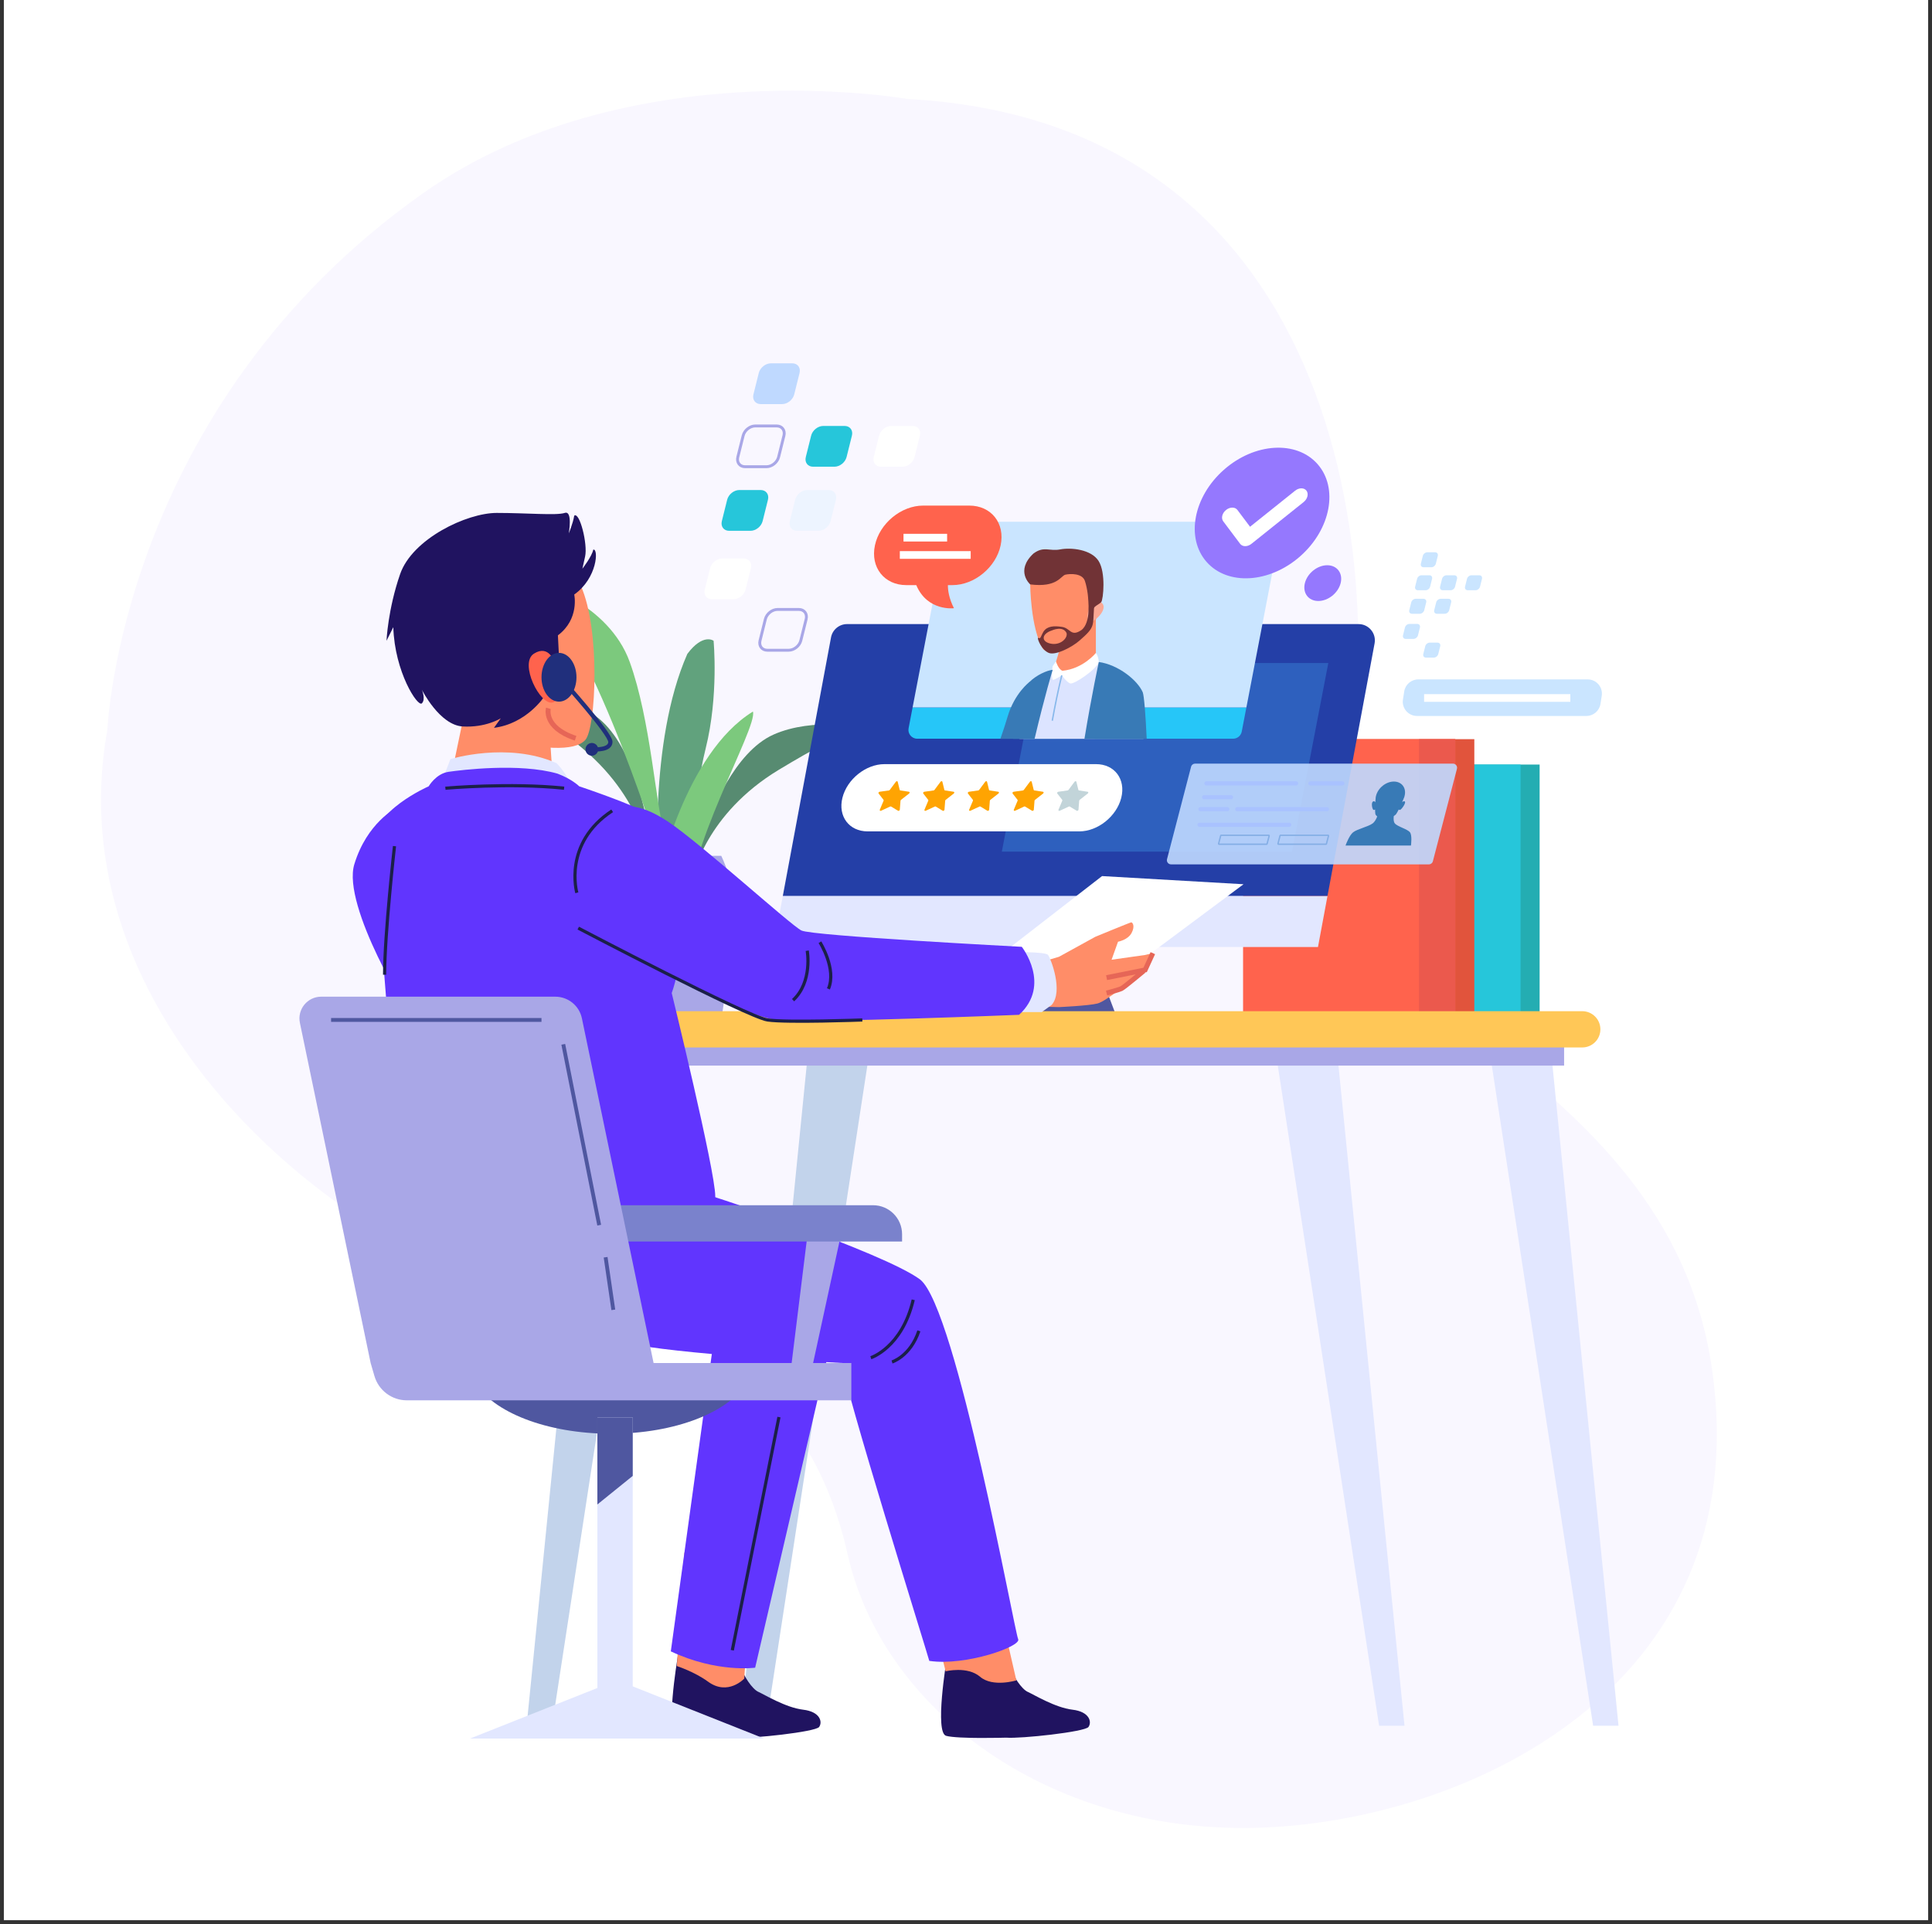 <svg width="251" height="250" viewBox="0 0 251 250" fill="none" xmlns="http://www.w3.org/2000/svg">
<rect x="0" y="0" width="251" height="250" fill="#333333" stroke="none"/>
<g clip-path="url(#clip0_20_443)">
<path d="M250.5 -0.5H0.5V249.5H250.5V-0.5Z" fill="white"/>
<path opacity="0.38" d="M117.877 12.858C177.911 16.085 180.494 80.638 174.038 105.814C167.583 130.989 216.643 136.799 222.453 178.113C228.263 219.427 190.177 236.857 163.064 237.502C135.952 238.147 114.65 222.009 110.131 201.997C105.613 181.986 92.702 172.303 70.108 168.43C47.514 164.557 6.846 134.217 13.947 94.839C13.947 94.839 15.61 52.94 54.939 25.122C81.406 6.403 117.877 12.858 117.877 12.858Z" fill="#EFEBFF"/>
<path d="M85.55 113.927C85.55 113.927 84.188 96.547 89.299 84.96C91.344 82.234 92.707 83.256 92.707 83.256C92.707 83.256 93.388 90.412 91.684 97.228C89.981 104.044 88.959 117.334 88.959 117.334L85.55 113.927Z" fill="#61A27D"/>
<path d="M84.528 112.564C84.528 112.564 84.187 104.385 75.668 97.228C67.148 90.072 65.444 90.072 65.444 90.072C65.444 90.072 72.26 89.731 77.031 92.799C81.802 95.865 83.505 104.385 83.847 105.748C84.188 107.111 86.232 112.564 86.232 112.564L84.528 112.564Z" fill="#578B71"/>
<path d="M90.055 113.817C90.055 113.817 91.652 105.788 101.172 100.029C110.693 94.271 112.376 94.534 112.376 94.534C112.376 94.534 105.694 93.147 100.508 95.442C95.321 97.737 92.325 105.893 91.778 107.187C91.231 108.481 88.371 113.554 88.371 113.554L90.055 113.817Z" fill="#578B71"/>
<path d="M86.232 112.564C86.232 112.564 77.371 83.257 69.534 76.441C69.874 75.418 79.076 78.485 81.802 85.983C84.528 93.48 85.21 104.726 86.232 107.793C87.254 110.86 88.618 113.587 88.618 113.587" fill="#7CC97D"/>
<path d="M85.55 113.927C85.55 113.927 88.959 97.91 97.819 92.457C98.501 94.502 88.618 111.2 89.64 118.698C90.662 126.195 85.55 113.927 85.55 113.927Z" fill="#7CC97D"/>
<path d="M80.685 131.979H93.79C94.597 126.514 95.275 121.598 95.4 119.72C95.658 115.848 94.353 112.566 93.704 111.201H80.771C80.123 112.566 78.817 115.848 79.076 119.72C79.201 121.598 79.878 126.514 80.685 131.979Z" fill="#A9A7E7"/>
<path d="M200.023 99.342H175.988V131.861H200.023V99.342Z" fill="#24ADB2"/>
<path d="M197.549 99.342H173.513V131.861H197.549V99.342Z" fill="#26C6DA"/>
<path d="M191.54 96.043H167.504V131.861H191.54V96.043Z" fill="#E1543C"/>
<path d="M189.066 96.043H161.496V131.861H189.066V96.043Z" fill="#FF634D"/>
<path d="M189.066 96.043H184.353V131.861H189.066V96.043Z" fill="#EB594D"/>
<path d="M51.452 104.997C51.452 104.997 47.681 106.882 46.032 112.302C44.383 117.722 53.337 132.332 53.337 131.625C53.337 130.918 62.291 126.912 62.291 126.912L57.815 110.417L51.452 104.997Z" fill="#6135FE"/>
<path d="M145.625 133.6L140.646 120.443H128.2L133.179 133.6" fill="#4F57A0"/>
<path d="M100.464 123.051H171.228L172.465 116.413H101.701" fill="#E2E7FF"/>
<path d="M107.964 82.823L101.702 116.413H172.465L178.583 83.6C178.826 82.296 177.825 81.091 176.498 81.091H110.049C109.028 81.091 108.151 81.819 107.964 82.823Z" fill="#243FA7"/>
<path d="M142.821 128.856L161.555 114.895L143.175 113.834L125.855 127.266L142.821 128.856Z" fill="white"/>
<path d="M137.578 124.32L142.291 121.728C142.291 121.728 146.842 119.843 146.975 119.843C147.107 119.843 147.505 120.285 147.019 121.213C146.533 122.141 145.251 122.362 145.251 122.362L144.412 124.703L148.771 124.085L149.773 123.849C149.773 123.849 149.066 125.617 148.771 126.029C148.477 126.441 146.827 127.502 146.827 127.502C146.827 127.502 143.705 130.094 142.586 130.388C141.466 130.683 137.578 130.859 137.578 130.859L135.104 130.8L132.807 131.272C132.807 131.272 131.629 129.092 131.805 126.029L137.578 124.32Z" fill="#FF8D68"/>
<path d="M165.502 135.16L179.169 224.232H182.468L173.513 134.688L165.502 135.16Z" fill="#E2E7FF"/>
<path d="M193.307 135.16L206.974 224.232H210.273L201.319 134.688L193.307 135.16Z" fill="#E2E7FF"/>
<path d="M113.189 135.16L99.522 224.232H96.223L105.178 134.688L113.189 135.16Z" fill="#C2D3EB"/>
<path d="M85.383 135.16L71.716 224.232H68.418L77.372 134.688L85.383 135.16Z" fill="#C2D3EB"/>
<path d="M203.204 134.217H80.2V138.459H203.204V134.217Z" fill="#A9A7E7"/>
<path d="M205.56 136.102H83.97C82.668 136.102 81.614 135.047 81.614 133.745C81.614 132.444 82.668 131.389 83.97 131.389H205.56C206.862 131.389 207.917 132.444 207.917 133.745C207.917 135.047 206.862 136.102 205.56 136.102Z" fill="#FFC757"/>
<path d="M88.043 215.278C88.043 215.278 88.816 213.385 92.047 213.722C95.278 214.058 95.678 214.657 96.127 216.243C96.576 217.828 97.77 219.501 98.528 219.835C99.287 220.169 102.091 221.886 104.33 222.148C106.568 222.409 106.881 223.754 106.418 224.395C105.955 225.036 97.59 225.94 95.728 225.783C95.728 225.783 89.43 225.967 87.926 225.546C86.422 225.126 87.95 215.901 88.043 215.278Z" fill="#201360"/>
<path d="M88.9 201.709L87.93 216.479C87.93 216.479 90.232 217.221 91.984 218.505C94.574 220.402 96.695 218.105 96.695 218.105L97.278 208.811L88.9 201.709Z" fill="#FF8D68"/>
<path d="M107.652 175.69L98.108 216.691C98.108 216.691 93.159 217.398 87.15 214.571C87.15 214.571 92.453 176.044 92.806 173.569C93.159 171.095 106.945 173.569 107.652 175.69Z" fill="#6135FE"/>
<path d="M68.966 69.612C68.966 69.612 72.884 70.342 75.459 76.112C78.034 81.882 77.415 94.549 76.058 96.124C74.701 97.7 70.245 97.428 63.982 95.812C57.365 94.105 54.73 87.519 53.278 83.156C50.496 74.8 57.31 65.559 68.966 69.612Z" fill="#FF8D68"/>
<path d="M58.089 103.383L60.343 92.588C60.343 92.588 66.143 90.471 70.102 94.168L71.449 95.811L71.908 102.713C71.908 102.713 65.828 104.354 58.089 103.383Z" fill="#FF8D68"/>
<path d="M57.963 169.766C57.963 169.766 70.591 173.461 85.568 172.951C100.546 172.441 102.528 168.195 102.995 164.146C103.462 160.097 91.811 157.634 86.743 156.303C81.675 154.973 64.347 149.99 59.661 155.044C54.976 160.098 53.886 166.312 57.963 169.766Z" fill="#201360"/>
<path d="M123.036 215.278C123.036 215.278 123.809 213.385 127.04 213.722C130.272 214.058 130.672 214.657 131.12 216.243C131.569 217.828 132.763 219.501 133.522 219.835C134.28 220.169 137.084 221.886 139.323 222.148C141.561 222.409 141.874 223.754 141.411 224.395C140.947 225.036 132.583 225.94 130.721 225.783C130.721 225.783 124.424 225.967 122.919 225.546C121.415 225.126 122.942 215.901 123.036 215.278Z" fill="#201360"/>
<path d="M119.316 202.788L122.851 217.162C122.851 217.162 125.678 216.455 127.328 217.869C128.977 219.283 132.041 218.341 132.041 218.341L129.449 207.03L119.316 202.788Z" fill="#FF8D68"/>
<path d="M90.097 154.718C90.803 154.718 114.839 162.729 119.552 166.264C124.265 170.034 131.805 212.037 132.276 212.98C132.748 213.922 125.443 216.514 120.73 215.807C120.494 214.865 109.419 179.46 109.419 177.103C109.419 177.103 90.567 176.161 82.555 174.747C74.544 173.333 69.124 173.097 65.825 164.379C62.526 155.66 81.849 154.953 81.849 154.953L90.097 154.718Z" fill="#6135FE"/>
<path d="M131.216 123.731C131.216 123.731 135.811 123.613 136.164 124.085C136.518 124.556 138.167 128.798 136.636 130.565C135.34 131.507 135.34 131.507 135.34 131.507H131.334L131.216 123.731Z" fill="#E2E7FF"/>
<path d="M57.283 101.817L58.52 98.635C58.52 98.635 65.943 96.338 72.305 99.165C73.896 100.756 74.78 103.231 74.78 103.231L57.283 101.817Z" fill="#E2E7FF"/>
<path d="M55.693 102.17C55.693 102.17 56.636 100.521 58.285 100.285C59.934 100.05 67.475 99.107 72.424 100.521C74.308 101.228 75.251 102.17 75.251 102.17C75.251 102.17 82.32 104.527 84.677 105.94C87.033 107.354 87.74 118.194 88.211 121.728C88.682 125.263 87.269 129.033 87.269 129.033C87.269 129.033 92.924 152.126 92.924 155.425C92.924 158.724 91.039 162.494 84.441 164.85C77.843 167.207 59.934 166.264 53.807 162.494C51.922 158.724 49.094 113.952 48.623 109.71C48.153 105.469 55.693 102.17 55.693 102.17Z" fill="#6135FE"/>
<path d="M80.788 104.998C80.788 104.998 82.556 103.937 86.797 106.765C91.039 109.593 102.703 120.197 104.117 120.904C105.531 121.611 132.748 123.025 132.748 123.025C132.748 123.025 136.636 127.973 132.394 131.861C132.394 131.861 106.12 132.922 101.172 132.568C96.223 132.215 79.728 122.671 79.728 122.671C79.728 122.671 73.013 112.774 80.788 104.998Z" fill="#6135FE"/>
<path d="M75.124 120.594C75.124 120.594 97.159 132.163 99.73 132.53C102.301 132.897 112.033 132.53 112.033 132.53" stroke="#1B2048" stroke-width="0.413" stroke-miterlimit="10"/>
<path d="M104.872 123.532C104.872 123.532 105.606 127.572 103.035 129.959" stroke="#1B2048" stroke-width="0.413" stroke-miterlimit="10"/>
<path d="M106.524 122.43C106.524 122.43 108.728 125.919 107.626 128.49" stroke="#1B2048" stroke-width="0.413" stroke-miterlimit="10"/>
<path d="M74.94 116.003C74.94 116.003 73.104 109.576 79.531 105.353" stroke="#1B2048" stroke-width="0.413" stroke-miterlimit="10"/>
<path d="M51.252 109.944C51.252 109.944 49.967 121.329 49.967 126.654" stroke="#1B2048" stroke-width="0.413" stroke-miterlimit="10"/>
<path d="M57.863 102.415C57.863 102.415 66.31 101.68 73.287 102.415" stroke="#1B2048" stroke-width="0.413" stroke-miterlimit="10"/>
<path d="M113.135 176.416C113.135 176.416 117.175 175.131 118.644 168.888" stroke="#1B2048" stroke-width="0.413" stroke-miterlimit="10"/>
<path d="M115.889 176.967C115.889 176.967 118.276 176.233 119.378 172.927" stroke="#1B2048" stroke-width="0.413" stroke-miterlimit="10"/>
<path d="M101.199 184.129L95.139 214.427" stroke="#1B2048" stroke-width="0.413" stroke-miterlimit="10"/>
<path d="M74.603 77.251C74.603 77.251 75.31 80.432 72.482 82.553L72.659 86.088C72.659 86.088 73.719 89.269 73.012 89.622C72.305 89.975 72.129 89.445 72.129 89.445C72.129 89.445 69.831 85.734 69.124 85.557C68.417 85.38 70.715 90.505 70.715 90.505C70.715 90.505 68.417 94.04 64.175 94.57L65.059 93.333C65.059 93.333 63.115 94.57 60.111 94.394C57.106 94.216 54.809 89.622 54.809 89.622C54.809 89.622 55.339 90.859 54.809 91.389C54.279 91.919 51.274 87.325 51.097 81.493L50.214 83.26C50.214 83.26 50.39 79.195 51.981 74.6C53.572 70.005 60.641 66.647 64.529 66.647C68.417 66.647 72.305 67.001 73.365 66.647C74.426 66.293 73.895 69.298 73.895 69.298C73.895 69.298 74.425 68.061 74.603 67.001C75.309 66.471 76.37 70.712 76.016 72.302C75.663 73.893 75.663 73.893 75.663 73.893C75.663 73.893 76.9 72.302 77.077 71.418C77.784 71.242 77.608 75.13 74.603 77.251Z" fill="#201360"/>
<path d="M72.038 86.056C72.038 86.056 71.325 83.69 69.365 84.934C67.405 86.178 70.189 91.749 71.828 91.269C73.467 90.788 72.469 86.956 72.038 86.056Z" fill="#FF634D"/>
<path d="M143.764 127.03L148.771 126.029L149.773 123.849" stroke="#E66657" stroke-width="0.64" stroke-miterlimit="10"/>
<path d="M148.594 126.146C148.594 126.146 146.061 128.267 145.708 128.444C145.354 128.621 143.764 129.033 143.764 129.033" stroke="#E66657" stroke-width="0.64" stroke-miterlimit="10"/>
<path d="M71.245 92.037C71.245 92.037 70.538 94.511 74.779 95.925" stroke="#E66657" stroke-width="0.64" stroke-miterlimit="10"/>
<path d="M167.858 110.653H130.156L134.868 86.147H172.571L167.858 110.653Z" fill="#2E60BE"/>
<path d="M118.041 94.63C117.906 95.332 118.444 95.984 119.159 95.984H160.204C160.75 95.984 161.22 95.597 161.323 95.06L161.927 91.919H118.562L118.041 94.63Z" fill="#26C6F8"/>
<path d="M165.187 67.797H124.142C123.596 67.797 123.126 68.184 123.023 68.721L118.562 91.919H161.927L166.305 69.151C166.44 68.448 165.902 67.797 165.187 67.797Z" fill="#CAE5FF"/>
<path d="M137.125 96.001C137.665 94.511 137.999 93.445 137.999 93.445C137.999 93.445 139.237 86.975 133.722 88.635C133.722 88.635 131.809 90.07 130.909 93.108C130.629 94.052 130.296 95.059 129.968 96.001H137.125Z" fill="#387AB6"/>
<path d="M148.546 96.001C148.445 92.811 148.247 90.252 147.902 89.563C146.889 87.706 142.754 86.018 142.754 86.018L137.099 86.862C137.099 86.862 134.735 87.537 133.976 89.225C133.721 89.793 133.103 92.553 132.444 96.002L148.546 96.001Z" fill="#DCE4FF"/>
<path d="M138.064 82.189C138.064 82.189 137.722 84.719 136.97 86.564C136.97 86.564 136.765 88 139.773 87.385C142.781 86.769 142.371 85.266 142.371 85.266V79.318L138.064 82.189Z" fill="#FF8D68"/>
<path d="M133.841 75.935C133.841 75.935 133.875 81.591 135.498 84.315C136.606 85.461 140.384 83.661 141.973 81.23C143.563 78.798 143.532 75.14 142.274 73.103C141.016 71.067 136.873 71.68 135.659 72.383C134.445 73.086 133.773 75.031 133.841 75.935Z" fill="#FF8D68"/>
<path d="M141.473 79.129C141.473 79.129 142.54 77.486 143.253 78.465C143.967 79.443 141.496 81.445 141.307 80.683C141.118 79.921 141.473 79.129 141.473 79.129Z" fill="#FBA894"/>
<path d="M133.841 75.935C133.841 75.935 131.857 74.191 134.25 71.934C135.617 70.909 136.301 71.661 137.736 71.388C139.172 71.114 141.77 71.388 142.727 72.891C143.684 74.395 143.342 77.882 143.069 78.224C142.795 78.566 141.975 78.771 141.975 79.386C141.975 80.001 141.838 80.48 141.633 80.48C141.428 80.48 141.428 79.454 141.428 78.703C141.428 77.951 141.291 76.515 140.949 75.49C140.607 74.464 139.035 74.532 138.42 74.669C137.805 74.805 137.398 76.38 133.841 75.935Z" fill="#713336"/>
<path opacity="0.53" d="M141.29 77.634C141.29 77.634 141.335 77.612 141.404 77.583C141.403 77.581 141.403 77.578 141.403 77.578L141.29 77.634Z" fill="#505E83"/>
<path d="M141.403 77.583C141.416 77.695 141.774 80.969 140.474 81.882C139.124 82.782 139.068 81.629 137.998 81.46C136.929 81.291 136.057 81.347 135.579 82.051C135.157 82.754 135.241 83.064 134.847 82.867C134.763 83.092 135.354 84.471 136.254 84.837C137.155 85.202 139.293 84.077 140.249 83.233C141.206 82.389 141.797 81.855 141.965 81.123C142.134 80.391 142.05 78.984 142.247 78C142.36 77.256 141.679 77.469 141.403 77.583ZM136.48 83.626C135.186 83.345 135.354 82.332 136.676 81.91C136.676 81.91 138.083 81.263 138.561 82.248C138.758 82.895 137.774 83.908 136.48 83.626Z" fill="#713336"/>
<path d="M142.374 84.837C142.374 84.837 140.728 86.904 138.027 87.157C137.478 86.947 137.183 85.933 137.183 85.933L136.761 86.567C136.761 86.567 136.55 87.832 136.761 88.339C137.014 88.381 137.942 87.748 137.942 87.748C137.942 87.748 138.575 88.635 139.039 88.803C139.503 88.972 142.458 86.989 142.753 86.017C142.754 86.018 142.733 85.322 142.374 84.837Z" fill="white"/>
<path d="M148.977 96.001C148.83 92.856 148.642 90.453 148.465 89.957C147.79 88.382 145.258 86.356 142.754 86.018C142.754 86.018 141.813 90.359 140.888 96.001H148.977Z" fill="#387AB6"/>
<path d="M134.411 96.001C135.737 90.373 136.761 87.031 136.761 87.031C136.002 87.115 134.651 87.706 133.723 88.635C133.219 89.642 132.436 92.537 131.627 96.001H134.411Z" fill="#387AB6"/>
<path d="M148.471 96.001C148.563 92.99 148.395 90.207 147.903 89.563C146.299 88.213 144.611 88.297 143.767 89.817C143.306 90.647 142.693 93.544 142.233 96.002L148.471 96.001Z" fill="#387AB6"/>
<path d="M137.943 87.748C137.464 89.698 137.068 91.669 136.709 93.644" stroke="#87B8EB" stroke-width="0.18" stroke-miterlimit="10"/>
<path d="M168.925 72.275C172.903 68.762 173.907 63.4 171.168 60.297C168.429 57.195 162.983 57.528 159.005 61.041C155.027 64.553 154.022 69.916 156.762 73.018C159.501 76.121 164.946 75.788 168.925 72.275Z" fill="#9578FE"/>
<path d="M174.172 75.768C173.852 77.05 172.553 78.091 171.27 78.091C169.988 78.091 169.207 77.05 169.527 75.768C169.847 74.486 171.146 73.445 172.428 73.445C173.711 73.445 174.491 74.485 174.172 75.768Z" fill="#9578FE"/>
<path d="M161.774 70.965C161.507 70.965 161.265 70.862 161.112 70.659L158.919 67.737C158.613 67.33 158.778 66.669 159.287 66.262C159.796 65.855 160.457 65.855 160.763 66.262L162.402 68.445L168.259 63.758C168.768 63.35 169.428 63.35 169.734 63.758C170.04 64.165 169.876 64.826 169.366 65.234L162.588 70.659C162.333 70.862 162.04 70.965 161.774 70.965Z" fill="white"/>
<path d="M101.608 52.507H98.832C98.135 52.507 97.711 51.941 97.885 51.245L98.577 48.469C98.751 47.773 99.457 47.208 100.153 47.208H102.929C103.626 47.208 104.05 47.773 103.876 48.469L103.184 51.245C103.01 51.942 102.305 52.507 101.608 52.507Z" fill="#BFD9FF"/>
<path d="M99.579 60.644H96.803C96.107 60.644 95.683 60.079 95.856 59.383L96.549 56.607C96.722 55.91 97.428 55.346 98.124 55.346H100.9C101.597 55.346 102.021 55.91 101.847 56.607L101.155 59.383C100.982 60.079 100.276 60.644 99.579 60.644Z" stroke="#A9A7E7" stroke-width="0.375" stroke-miterlimit="10"/>
<path d="M108.41 60.644H105.635C104.938 60.644 104.514 60.079 104.688 59.383L105.38 56.607C105.554 55.91 106.259 55.346 106.956 55.346H109.731C110.428 55.346 110.852 55.91 110.678 56.607L109.986 59.383C109.813 60.079 109.107 60.644 108.41 60.644Z" fill="#26C6DA"/>
<path d="M117.241 60.644H114.466C113.769 60.644 113.345 60.079 113.519 59.383L114.211 56.607C114.384 55.91 115.09 55.346 115.787 55.346H118.562C119.259 55.346 119.683 55.91 119.509 56.607L118.817 59.383C118.644 60.079 117.938 60.644 117.241 60.644Z" fill="white"/>
<path d="M97.503 68.971H94.728C94.031 68.971 93.606 68.406 93.781 67.709L94.472 64.933C94.647 64.237 95.352 63.672 96.049 63.672H98.824C99.521 63.672 99.945 64.237 99.771 64.933L99.079 67.709C98.906 68.406 98.2 68.971 97.503 68.971Z" fill="#26C6DA"/>
<path d="M95.285 77.865H92.51C91.813 77.865 91.389 77.299 91.563 76.603L92.255 73.828C92.428 73.131 93.135 72.566 93.831 72.566H96.606C97.303 72.566 97.728 73.131 97.553 73.828L96.862 76.603C96.688 77.3 95.982 77.865 95.285 77.865Z" fill="white"/>
<path d="M106.334 68.971H103.559C102.862 68.971 102.438 68.406 102.612 67.709L103.304 64.933C103.477 64.237 104.183 63.672 104.88 63.672H107.655C108.352 63.672 108.776 64.237 108.602 64.933L107.91 67.709C107.737 68.406 107.031 68.971 106.334 68.971Z" fill="#EDF4FF"/>
<path d="M102.465 84.488H99.689C98.993 84.488 98.569 83.923 98.743 83.227L99.434 80.451C99.609 79.754 100.314 79.189 101.011 79.189H103.786C104.483 79.189 104.907 79.754 104.733 80.451L104.041 83.227C103.868 83.923 103.162 84.488 102.465 84.488Z" stroke="#A9A7E7" stroke-width="0.375" stroke-miterlimit="10"/>
<path d="M185.962 73.706H184.943C184.687 73.706 184.532 73.499 184.596 73.243L184.85 72.224C184.914 71.968 185.172 71.761 185.428 71.761H186.447C186.703 71.761 186.858 71.969 186.794 72.224L186.54 73.243C186.476 73.499 186.218 73.706 185.962 73.706Z" fill="#CAE5FF"/>
<path d="M185.217 76.694H184.198C183.942 76.694 183.787 76.486 183.851 76.231L184.105 75.212C184.169 74.956 184.428 74.749 184.683 74.749H185.702C185.958 74.749 186.114 74.956 186.05 75.212L185.796 76.231C185.732 76.486 185.473 76.694 185.217 76.694Z" fill="#CAE5FF"/>
<path d="M188.459 76.694H187.44C187.184 76.694 187.029 76.486 187.093 76.231L187.347 75.212C187.411 74.956 187.67 74.749 187.925 74.749H188.944C189.2 74.749 189.356 74.956 189.292 75.212L189.038 76.231C188.974 76.486 188.715 76.694 188.459 76.694Z" fill="#CAE5FF"/>
<path d="M191.701 76.694H190.682C190.426 76.694 190.271 76.486 190.335 76.231L190.589 75.212C190.653 74.956 190.912 74.749 191.167 74.749H192.186C192.442 74.749 192.598 74.956 192.534 75.212L192.28 76.231C192.216 76.486 191.957 76.694 191.701 76.694Z" fill="#CAE5FF"/>
<path d="M184.455 79.75H183.436C183.18 79.75 183.025 79.543 183.089 79.287L183.343 78.268C183.407 78.012 183.666 77.805 183.921 77.805H184.94C185.196 77.805 185.352 78.013 185.288 78.268L185.034 79.287C184.97 79.543 184.711 79.75 184.455 79.75Z" fill="#CAE5FF"/>
<path d="M183.641 83.015H182.622C182.366 83.015 182.211 82.808 182.275 82.552L182.529 81.533C182.593 81.277 182.852 81.07 183.107 81.07H184.126C184.382 81.07 184.538 81.278 184.474 81.533L184.22 82.552C184.156 82.808 183.897 83.015 183.641 83.015Z" fill="#CAE5FF"/>
<path d="M187.697 79.75H186.678C186.422 79.75 186.267 79.543 186.331 79.287L186.585 78.268C186.649 78.012 186.908 77.805 187.163 77.805H188.182C188.438 77.805 188.594 78.013 188.53 78.268L188.276 79.287C188.212 79.543 187.953 79.75 187.697 79.75Z" fill="#CAE5FF"/>
<path d="M186.277 85.447H185.258C185.002 85.447 184.846 85.239 184.91 84.984L185.164 83.965C185.228 83.709 185.487 83.501 185.743 83.501H186.762C187.018 83.501 187.173 83.709 187.109 83.965L186.855 84.984C186.792 85.24 186.533 85.447 186.277 85.447Z" fill="#CAE5FF"/>
<path opacity="0.9" d="M185.636 112.312H152.137C151.785 112.312 151.527 111.98 151.616 111.639L154.743 99.624C154.805 99.386 155.019 99.221 155.264 99.221H188.763C189.115 99.221 189.372 99.553 189.283 99.894L186.156 111.91C186.095 112.147 185.881 112.312 185.636 112.312Z" fill="#BFD9FF"/>
<path d="M156.731 101.791H168.388" stroke="#A9C2FF" stroke-width="0.538" stroke-miterlimit="10" stroke-linecap="round" stroke-linejoin="round"/>
<path d="M155.834 107.171H167.491" stroke="#A9C2FF" stroke-width="0.538" stroke-miterlimit="10" stroke-linecap="round" stroke-linejoin="round"/>
<path d="M160.736 105.139H172.393" stroke="#A9C2FF" stroke-width="0.538" stroke-miterlimit="10" stroke-linecap="round" stroke-linejoin="round"/>
<path d="M156.432 103.585H159.929" stroke="#A9C2FF" stroke-width="0.538" stroke-miterlimit="10" stroke-linecap="round" stroke-linejoin="round"/>
<path d="M155.954 105.139H159.451" stroke="#A9C2FF" stroke-width="0.538" stroke-miterlimit="10" stroke-linecap="round" stroke-linejoin="round"/>
<path d="M170.241 101.791H174.395" stroke="#A9C2FF" stroke-width="0.538" stroke-miterlimit="10" stroke-linecap="round" stroke-linejoin="round"/>
<path d="M172.276 109.695H166.072C166.041 109.695 166.018 109.666 166.026 109.635L166.304 108.569C166.309 108.548 166.328 108.533 166.35 108.533H172.554C172.585 108.533 172.608 108.562 172.6 108.593L172.323 109.66C172.317 109.681 172.298 109.695 172.276 109.695Z" stroke="#84AEE5" stroke-width="0.179" stroke-miterlimit="10"/>
<path d="M164.565 109.695H158.361C158.33 109.695 158.307 109.666 158.315 109.635L158.593 108.569C158.598 108.548 158.617 108.533 158.639 108.533H164.843C164.874 108.533 164.897 108.562 164.889 108.593L164.611 109.66C164.606 109.681 164.587 109.695 164.565 109.695Z" stroke="#84AEE5" stroke-width="0.179" stroke-miterlimit="10"/>
<path d="M183.18 108.148C182.862 107.725 181.572 107.417 181.216 106.993C181.034 106.777 181.034 106.375 181.077 106.034C181.204 105.953 181.31 105.871 181.372 105.796C181.479 105.639 181.6 105.421 181.721 105.181C181.758 105.217 181.807 105.244 181.87 105.243C182.039 105.238 182.684 104.36 182.518 104.157C182.423 104.04 182.269 104.141 182.155 104.249C182.326 103.858 182.446 103.559 182.446 103.559H182.439C182.455 103.509 182.47 103.46 182.483 103.41C182.739 102.384 182.114 101.552 181.088 101.552C180.062 101.552 179.023 102.384 178.767 103.41C178.755 103.461 178.745 103.51 178.737 103.559H178.73C178.73 103.559 178.701 103.858 178.677 104.249C178.616 104.142 178.513 104.041 178.36 104.157C178.093 104.36 178.3 105.238 178.467 105.243C178.529 105.245 178.592 105.217 178.646 105.181C178.647 105.421 178.659 105.639 178.688 105.796C178.719 105.888 178.808 105.989 178.925 106.088C178.798 106.417 178.603 106.788 178.328 106.993C177.761 107.417 176.317 107.725 175.788 108.148C175.312 108.529 174.887 109.642 174.807 109.862H183.308C183.336 109.642 183.466 108.529 183.18 108.148Z" fill="#387AB6"/>
<path d="M140.214 108.027H112.726C110.313 108.027 108.844 106.071 109.446 103.658C110.047 101.245 112.491 99.288 114.905 99.288H142.393C144.806 99.288 146.274 101.245 145.673 103.658C145.071 106.071 142.627 108.027 140.214 108.027Z" fill="white"/>
<path d="M115.642 104.799L114.463 105.346C114.352 105.398 114.258 105.315 114.304 105.205L114.793 104.045C114.811 104.002 114.808 103.958 114.784 103.927L114.146 103.105C114.086 103.027 114.163 102.893 114.277 102.877L115.484 102.707C115.529 102.701 115.574 102.674 115.603 102.634L116.387 101.579C116.461 101.479 116.603 101.479 116.627 101.579L116.885 102.634C116.895 102.674 116.926 102.701 116.968 102.707L118.091 102.877C118.196 102.893 118.207 103.027 118.108 103.105L117.06 103.927C117.021 103.957 116.995 104.002 116.992 104.045L116.902 105.205C116.893 105.314 116.758 105.398 116.673 105.346L115.767 104.799C115.732 104.778 115.686 104.778 115.642 104.799Z" fill="#FFA402"/>
<path d="M121.445 104.799L120.267 105.346C120.156 105.398 120.062 105.315 120.108 105.205L120.596 104.045C120.615 104.002 120.611 103.958 120.587 103.927L119.949 103.105C119.889 103.027 119.967 102.893 120.08 102.877L121.288 102.707C121.333 102.701 121.377 102.674 121.407 102.634L122.191 101.579C122.265 101.479 122.406 101.479 122.431 101.579L122.689 102.634C122.698 102.674 122.729 102.701 122.771 102.707L123.894 102.877C124 102.893 124.01 103.027 123.912 103.105L122.864 103.927C122.825 103.957 122.799 104.002 122.796 104.045L122.705 105.205C122.697 105.314 122.561 105.398 122.476 105.346L121.571 104.799C121.536 104.778 121.489 104.778 121.445 104.799Z" fill="#FFA402"/>
<path d="M127.249 104.799L126.07 105.346C125.959 105.398 125.865 105.315 125.911 105.205L126.4 104.045C126.418 104.002 126.415 103.958 126.391 103.927L125.753 103.105C125.693 103.027 125.77 102.893 125.884 102.877L127.091 102.707C127.136 102.701 127.181 102.674 127.21 102.634L127.994 101.579C128.068 101.479 128.21 101.479 128.234 101.579L128.492 102.634C128.501 102.674 128.532 102.701 128.574 102.707L129.697 102.877C129.803 102.893 129.813 103.027 129.714 103.105L128.666 103.927C128.627 103.957 128.602 104.002 128.598 104.045L128.508 105.205C128.499 105.314 128.364 105.398 128.279 105.346L127.373 104.799C127.339 104.778 127.293 104.778 127.249 104.799Z" fill="#FFA402"/>
<path d="M133.052 104.799L131.874 105.346C131.763 105.398 131.669 105.315 131.715 105.205L132.203 104.045C132.222 104.002 132.218 103.958 132.194 103.927L131.556 103.105C131.496 103.027 131.574 102.893 131.687 102.877L132.894 102.707C132.939 102.701 132.984 102.674 133.013 102.634L133.798 101.579C133.872 101.479 134.013 101.479 134.037 101.579L134.295 102.634C134.305 102.674 134.336 102.701 134.378 102.707L135.501 102.877C135.606 102.893 135.617 103.027 135.518 103.105L134.47 103.927C134.431 103.957 134.406 104.002 134.402 104.045L134.312 105.205C134.303 105.314 134.168 105.398 134.083 105.346L133.177 104.799C133.143 104.778 133.097 104.778 133.052 104.799Z" fill="#FFA402"/>
<path d="M138.856 104.799L137.677 105.346C137.566 105.398 137.472 105.315 137.518 105.205L138.007 104.045C138.025 104.002 138.022 103.958 137.998 103.927L137.36 103.105C137.3 103.027 137.377 102.893 137.491 102.877L138.698 102.707C138.743 102.701 138.787 102.674 138.817 102.634L139.601 101.579C139.675 101.479 139.816 101.479 139.841 101.579L140.099 102.634C140.108 102.674 140.139 102.701 140.181 102.707L141.304 102.877C141.41 102.893 141.42 103.027 141.321 103.105L140.273 103.927C140.234 103.957 140.209 104.002 140.205 104.045L140.115 105.205C140.106 105.314 139.971 105.398 139.886 105.346L138.98 104.799C138.947 104.778 138.9 104.778 138.856 104.799Z" fill="#C2D4D9"/>
<path d="M72.622 91.168C73.877 91.168 74.894 89.749 74.894 88C74.894 86.251 73.877 84.832 72.622 84.832C71.367 84.832 70.35 86.251 70.35 88C70.35 89.749 71.367 91.168 72.622 91.168Z" fill="#202F7C"/>
<path d="M72.966 88.275C72.966 88.275 79.301 95.299 79.301 96.401C79.301 97.502 77.235 97.365 77.235 97.365" stroke="#202F7C" stroke-width="0.551" stroke-miterlimit="10"/>
<path d="M77.718 97.365C77.718 97.822 77.347 98.192 76.891 98.192C76.434 98.192 76.064 97.822 76.064 97.365C76.064 96.909 76.434 96.538 76.891 96.538C77.347 96.538 77.718 96.909 77.718 97.365Z" fill="#202F7C"/>
<path d="M61.702 179.577C63.952 183.459 71.01 186.293 79.375 186.293C87.74 186.293 94.798 183.459 97.048 179.577H61.702Z" fill="#4F57A0"/>
<path d="M109.419 159.666L105.178 179.224H102.586L104.942 160.137L109.419 159.666Z" fill="#A9A7E7"/>
<path d="M117.195 161.316H79.226V156.602H113.425C115.507 156.602 117.195 158.29 117.195 160.372L117.195 161.316Z" fill="#7A82CC"/>
<path d="M48.153 177.104L38.963 132.908C38.598 131.152 39.938 129.504 41.731 129.504H72.14C73.815 129.504 75.26 130.68 75.6 132.319L84.912 177.103" fill="#A9A7E7"/>
<path d="M110.601 181.952H52.855C50.907 181.952 49.191 180.665 48.646 178.794L48.153 177.104H110.602V181.952H110.601Z" fill="#A9A7E7"/>
<path d="M82.203 184.173H77.608V225.174H82.203V184.173Z" fill="#E2E7FF"/>
<path d="M82.203 191.772L77.608 195.484V184.173H82.203V191.772Z" fill="#4F57A0"/>
<path d="M82.061 219.064H80.381H79.961H78.281L61.056 225.902H99.287L82.061 219.064Z" fill="#E2E7FF"/>
<path d="M43.014 132.527H70.347" stroke="#4F57A0" stroke-width="0.5" stroke-miterlimit="10"/>
<path d="M73.18 135.694L77.847 159.194" stroke="#4F57A0" stroke-width="0.5" stroke-miterlimit="10"/>
<path d="M78.68 163.361L79.68 170.194" stroke="#4F57A0" stroke-width="0.5" stroke-miterlimit="10"/>
<path d="M206.102 93.028H184.092C182.957 93.028 182.09 92.013 182.267 90.892L182.434 89.837C182.576 88.939 183.35 88.278 184.259 88.278H206.268C207.403 88.278 208.27 89.292 208.093 90.413L207.927 91.468C207.785 92.366 207.011 93.028 206.102 93.028Z" fill="#CAE5FF"/>
<path d="M185.014 90.694H204.014" stroke="white" stroke-miterlimit="10"/>
<path d="M125.933 65.694H119.933C117.079 65.694 114.274 68.007 113.668 70.861C113.061 73.714 114.883 76.027 117.736 76.027H119.039C120.494 79.473 123.932 79.027 123.932 79.027C123.282 77.731 123.143 76.695 123.148 76.027H123.736C126.59 76.027 129.395 73.714 130.001 70.861C130.608 68.007 128.786 65.694 125.933 65.694Z" fill="#FF634D"/>
<path d="M117.38 69.861H123.047" stroke="white" stroke-miterlimit="10"/>
<path d="M116.902 72.111H126.11" stroke="white" stroke-miterlimit="10"/>
</g>
<defs>
<clipPath id="clip0_20_443">
<rect width="250" height="250" fill="white" transform="translate(0.5)"/>
</clipPath>
</defs>
</svg>
